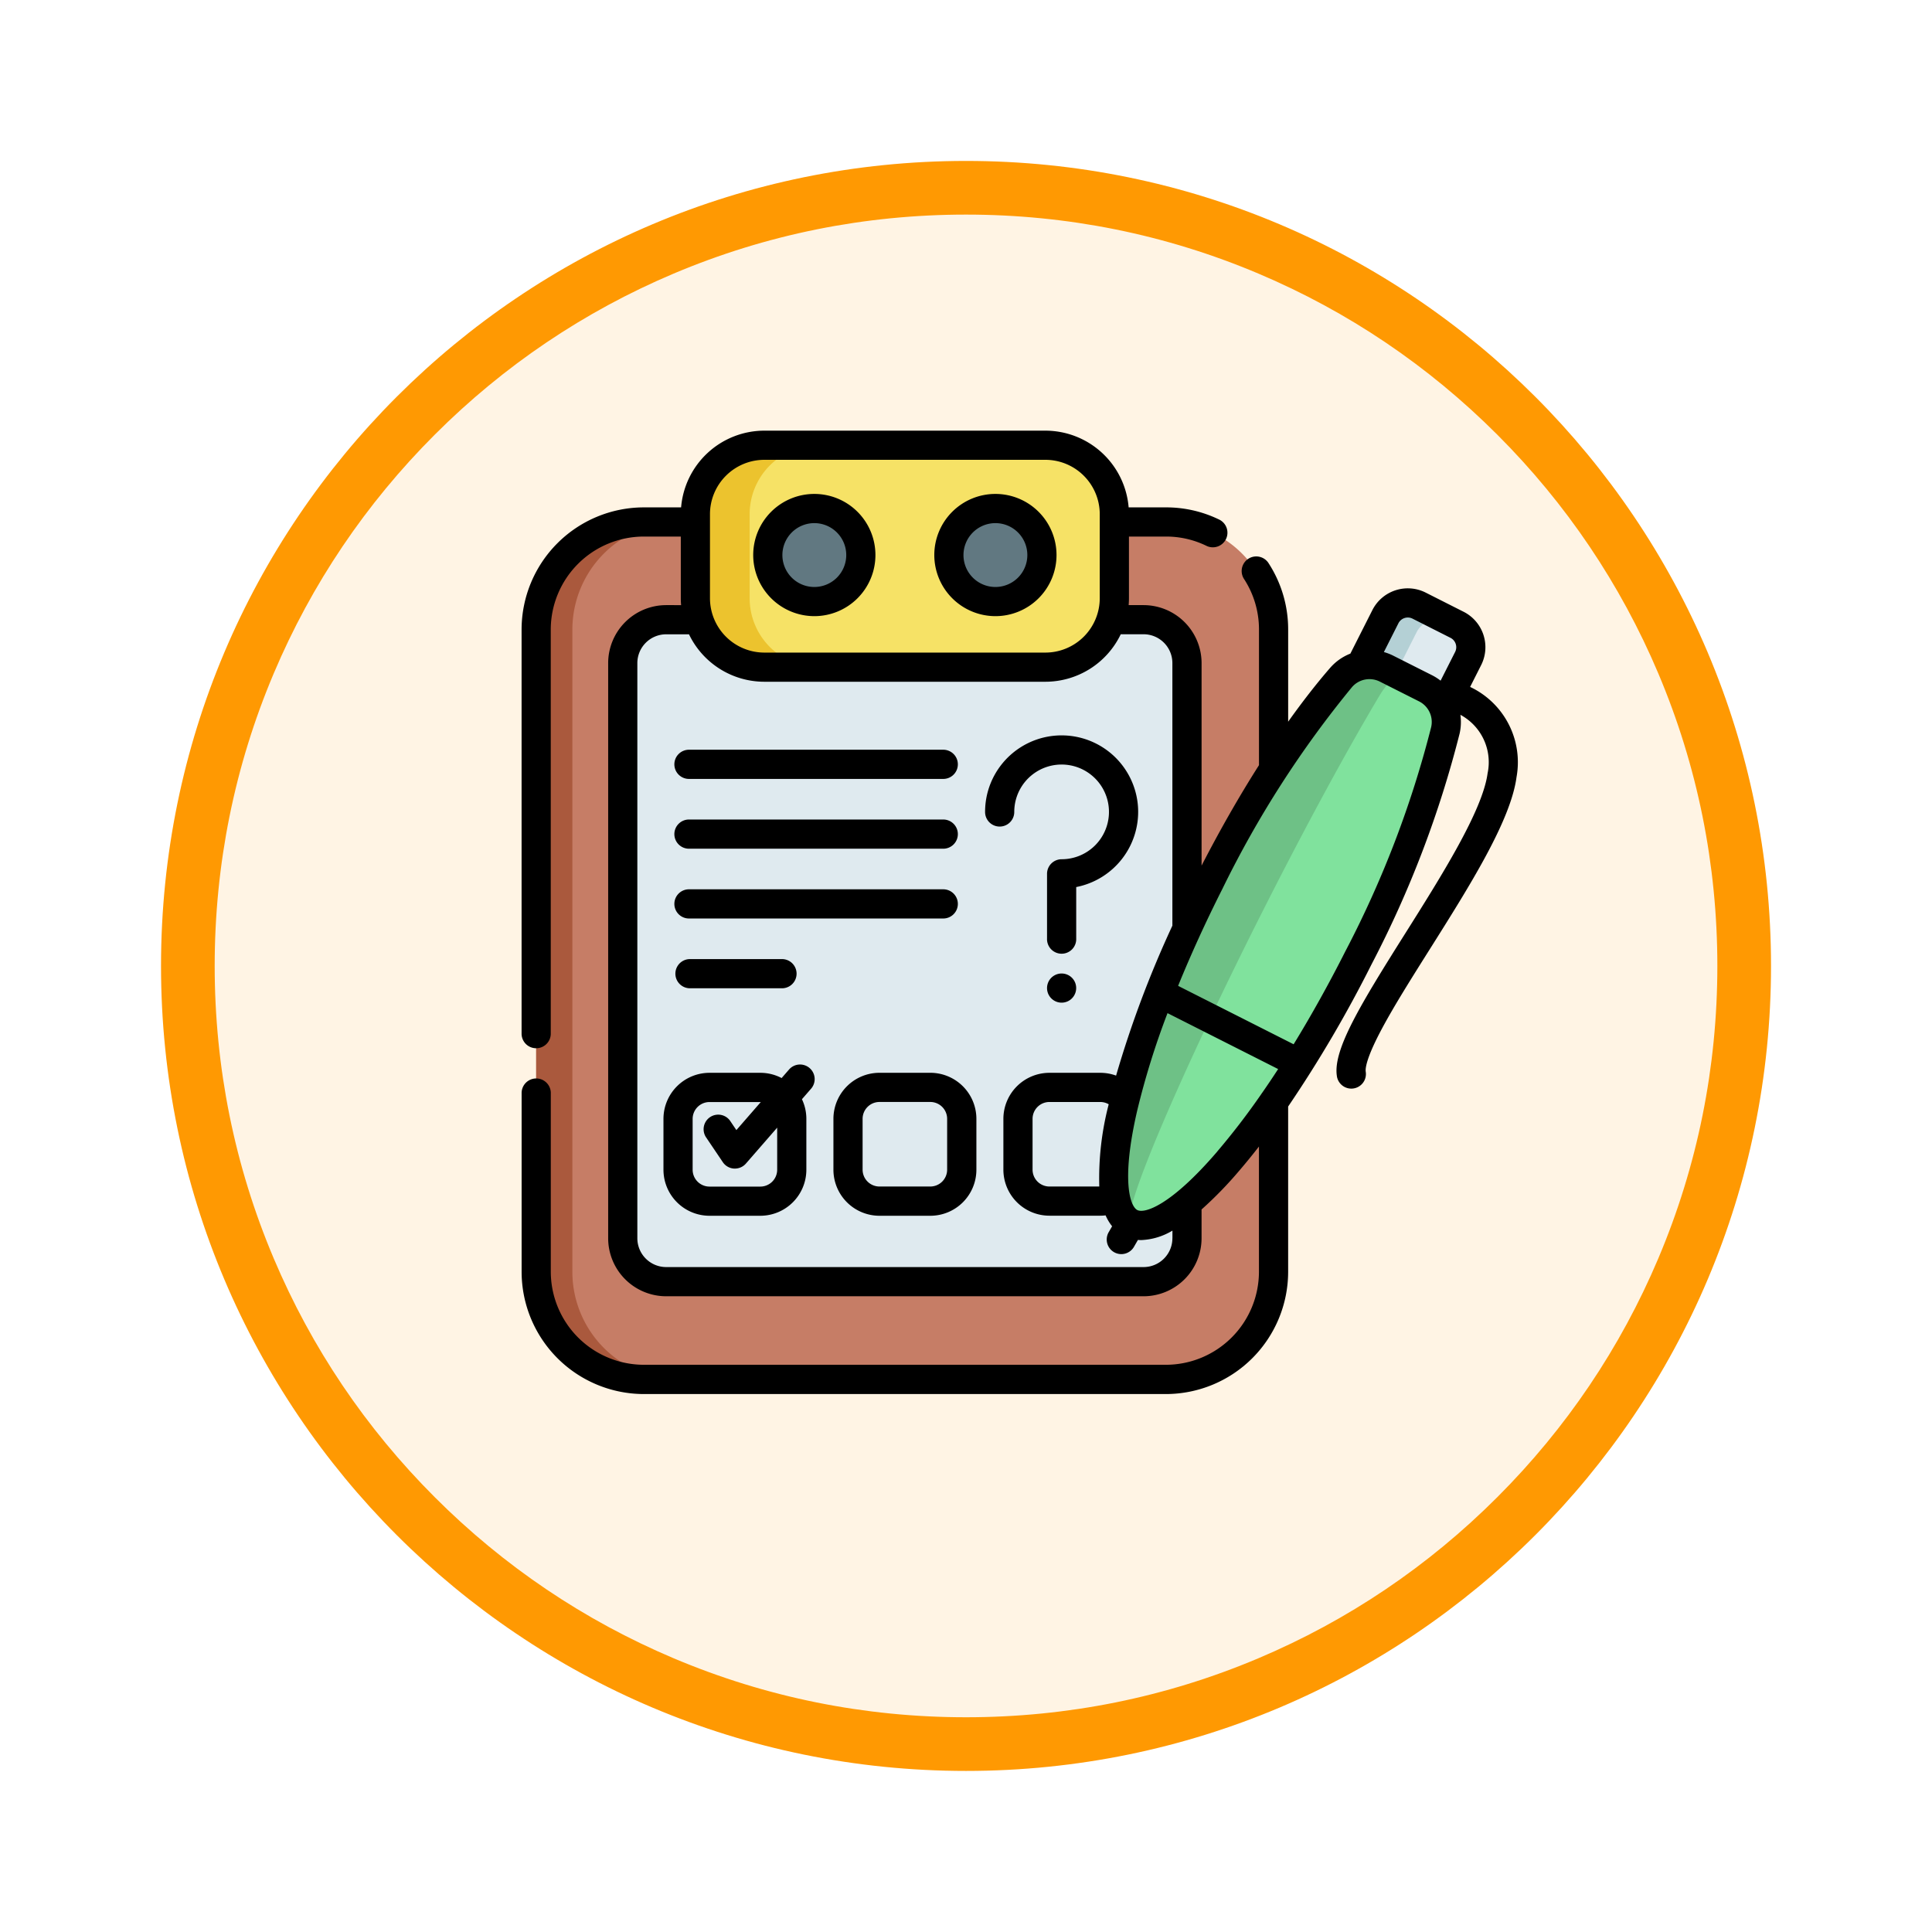 <svg xmlns="http://www.w3.org/2000/svg" xmlns:xlink="http://www.w3.org/1999/xlink" width="108" height="108" viewBox="0 0 108 108">
  <defs>
    <filter id="Fondo" x="0" y="0" width="108" height="108" filterUnits="userSpaceOnUse">
      <feOffset dy="3" input="SourceAlpha"/>
      <feGaussianBlur stdDeviation="3" result="blur"/>
      <feFlood flood-opacity="0.161"/>
      <feComposite operator="in" in2="blur"/>
      <feComposite in="SourceGraphic"/>
    </filter>
  </defs>
  <g id="Group_1144418" data-name="Group 1144418" transform="translate(-1061.999 -1546.134)">
    <g id="Group_1144251" data-name="Group 1144251" transform="translate(0 81)">
      <g transform="matrix(1, 0, 0, 1, 1062, 1465.13)" filter="url(#Fondo)">
        <g id="Fondo-2" data-name="Fondo" transform="translate(9 6)" fill="#fff4e4">
          <path d="M 45 88.5 C 39.127 88.5 33.43 87.35 28.068 85.082 C 22.889 82.891 18.236 79.755 14.241 75.759 C 10.245 71.764 7.109 67.111 4.918 61.932 C 2.65 56.57 1.5 50.873 1.5 45 C 1.5 39.127 2.65 33.43 4.918 28.068 C 7.109 22.889 10.245 18.236 14.241 14.241 C 18.236 10.245 22.889 7.109 28.068 4.918 C 33.43 2.65 39.127 1.5 45 1.5 C 50.873 1.5 56.57 2.65 61.932 4.918 C 67.111 7.109 71.764 10.245 75.759 14.241 C 79.755 18.236 82.891 22.889 85.082 28.068 C 87.35 33.43 88.5 39.127 88.5 45 C 88.5 50.873 87.35 56.57 85.082 61.932 C 82.891 67.111 79.755 71.764 75.759 75.759 C 71.764 79.755 67.111 82.891 61.932 85.082 C 56.57 87.35 50.873 88.5 45 88.5 Z" stroke="none"/>
          <path d="M 45 3 C 39.329 3 33.829 4.11 28.653 6.299 C 23.652 8.415 19.16 11.443 15.302 15.302 C 11.443 19.16 8.415 23.652 6.299 28.653 C 4.11 33.829 3 39.329 3 45 C 3 50.671 4.11 56.171 6.299 61.347 C 8.415 66.348 11.443 70.84 15.302 74.698 C 19.16 78.557 23.652 81.585 28.653 83.701 C 33.829 85.89 39.329 87 45 87 C 50.671 87 56.171 85.89 61.347 83.701 C 66.348 81.585 70.84 78.557 74.698 74.698 C 78.557 70.84 81.585 66.348 83.701 61.347 C 85.89 56.171 87 50.671 87 45 C 87 39.329 85.89 33.829 83.701 28.653 C 81.585 23.652 78.557 19.16 74.698 15.302 C 70.84 11.443 66.348 8.415 61.347 6.299 C 56.171 4.11 50.671 3 45 3 M 45 0 C 69.853 0 90 20.147 90 45 C 90 69.853 69.853 90 45 90 C 20.147 90 0 69.853 0 45 C 0 20.147 20.147 0 45 0 Z" stroke="none" fill="#ff9902"/>
        </g>
      </g>
      <g id="Group_1144250" data-name="Group 1144250" transform="translate(1091.156 1480.844)">
        <path id="Path_978788" data-name="Path 978788" d="M42.7,103.231H13.518A6.018,6.018,0,0,1,7.5,97.213v-35.9A6.018,6.018,0,0,1,13.518,55.3H42.7a6.018,6.018,0,0,1,6.018,6.018v35.9A6.018,6.018,0,0,1,42.7,103.231Z" transform="translate(-6.684 -41.83)" fill="#c67d66"/>
        <path id="Path_978789" data-name="Path 978789" d="M15.542,103.231H13.518A6.018,6.018,0,0,1,7.5,97.213v-35.9A6.017,6.017,0,0,1,13.518,55.3h2.024a6.018,6.018,0,0,0-6.018,6.017v35.9a6.018,6.018,0,0,0,6.018,6.018Z" transform="translate(-6.685 -41.83)" fill="#aa593d"/>
        <path id="Path_978790" data-name="Path 978790" d="M81.127,142.558H54.438a2.425,2.425,0,0,1-2.425-2.425V107.979a2.425,2.425,0,0,1,2.425-2.425H81.127a2.425,2.425,0,0,1,2.425,2.425v32.154A2.425,2.425,0,0,1,81.127,142.558Z" transform="translate(-46.357 -86.622)" fill="#dfeaef"/>
        <path id="Path_978791" data-name="Path 978791" d="M108.913,15.862H93.2a3.854,3.854,0,0,0-3.854,3.854v4.7A3.854,3.854,0,0,0,93.2,28.269h15.713a3.854,3.854,0,0,0,3.854-3.854v-4.7A3.854,3.854,0,0,0,108.913,15.862Z" transform="translate(-79.631 -6.683)" fill="#f6e266"/>
        <path id="Path_978792" data-name="Path 978792" d="M96.233,28.27H93.2a3.853,3.853,0,0,1-3.854-3.854v-4.7A3.854,3.854,0,0,1,93.2,15.863h3.034a3.854,3.854,0,0,0-3.854,3.854v4.7A3.854,3.854,0,0,0,96.233,28.27Z" transform="translate(-79.631 -6.684)" fill="#ecc32e"/>
        <path id="Path_978793" data-name="Path 978793" d="M435.976,102.764l1.382-2.734a1.4,1.4,0,0,0-.619-1.886l-2.121-1.072a1.4,1.4,0,0,0-1.886.619l-1.382,2.734" transform="translate(-384.446 -78.927)" fill="#dfeaef"/>
        <path id="Path_978794" data-name="Path 978794" d="M436.358,97.952a1.4,1.4,0,0,0-1.886.619l-1.382,2.734-1.739-.879,1.382-2.734a1.4,1.4,0,0,1,1.886-.619Z" transform="translate(-384.446 -78.928)" fill="#b4d0d5"/>
        <path id="Path_978795" data-name="Path 978795" d="M318,145.008c-4.726,9.348-10.424,15.984-12.726,14.82s-.336-9.686,4.39-19.034a58.386,58.386,0,0,1,7.369-11.464,2.106,2.106,0,0,1,2.541-.5l2.183,1.1a2.106,2.106,0,0,1,1.107,2.341A58.391,58.391,0,0,1,318,145.008Z" transform="translate(-271.22 -107.166)" fill="#80e29d"/>
        <path id="Path_978796" data-name="Path 978796" d="M305.273,159.828c-2.3-1.164-.336-9.686,4.39-19.034a58.416,58.416,0,0,1,7.369-11.465,2.107,2.107,0,0,1,2.541-.5l.791.4c-.236-.12-.738.36-1.217,1.165-1.767,2.965-4.065,7.183-6.461,11.923C307.959,151.669,304.64,159.508,305.273,159.828Z" transform="translate(-271.22 -107.167)" fill="#6ec186"/>
        <circle id="Ellipse_11570" data-name="Ellipse 11570" cx="2.601" cy="2.601" r="2.601" transform="translate(13.764 12.714)" fill="#617881"/>
        <circle id="Ellipse_11571" data-name="Ellipse 11571" cx="2.601" cy="2.601" r="2.601" transform="translate(23.887 12.714)" fill="#617881"/>
        <path id="Path_978797" data-name="Path 978797" d="M239.912,169.268a2.676,2.676,0,0,1,.026-.37,2.647,2.647,0,1,1,2.622,3.018.816.816,0,0,0-.816.816v3.621a.816.816,0,1,0,1.631,0v-2.882a4.285,4.285,0,0,0,3.457-4.428,4.279,4.279,0,0,0-8.51-.369,4.337,4.337,0,0,0-.041.6.815.815,0,1,0,1.631,0Z" transform="translate(-212.371 -139.594)"/>
        <path id="Path_978798" data-name="Path 978798" d="M271.708,287.935a.815.815,0,1,0-.287.981A.82.82,0,0,0,271.708,287.935Z" transform="translate(-240.767 -248.723)"/>
        <path id="Path_978799" data-name="Path 978799" d="M79.62,174.032H93.778a.816.816,0,1,0,0-1.631H79.62a.816.816,0,1,0,0,1.631Z" transform="translate(-70.235 -146.2)"/>
        <path id="Path_978800" data-name="Path 978800" d="M79.62,209.905H93.778a.816.816,0,1,0,0-1.631H79.62a.816.816,0,1,0,0,1.631Z" transform="translate(-70.235 -178.172)"/>
        <path id="Path_978801" data-name="Path 978801" d="M79.62,245.778H93.778a.816.816,0,1,0,0-1.631H79.62a.816.816,0,1,0,0,1.631Z" transform="translate(-70.235 -210.144)"/>
        <path id="Path_978802" data-name="Path 978802" d="M79.62,281.652h5.2a.816.816,0,0,0,0-1.631h-5.2a.816.816,0,0,0,0,1.631Z" transform="translate(-70.235 -242.117)"/>
        <path id="Path_978803" data-name="Path 978803" d="M165.723,338.481h-2.842a2.576,2.576,0,0,0-2.573,2.573V343.9a2.576,2.576,0,0,0,2.573,2.573h2.842A2.576,2.576,0,0,0,168.3,343.9v-2.842A2.576,2.576,0,0,0,165.723,338.481Zm.942,5.415a.943.943,0,0,1-.942.942h-2.842a.943.943,0,0,1-.942-.942v-2.842a.943.943,0,0,1,.942-.942h2.842a.943.943,0,0,1,.942.942Z" transform="translate(-142.876 -294.221)"/>
        <path id="Path_978804" data-name="Path 978804" d="M53.024,22.689l.616-1.219a2.22,2.22,0,0,0-.979-2.981L50.54,17.417a2.219,2.219,0,0,0-2.981.979L46.33,20.827a2.907,2.907,0,0,0-1.134.8c-.769.886-1.555,1.9-2.344,3.006v-5.15a6.8,6.8,0,0,0-1.113-3.738.816.816,0,0,0-1.364.895,5.168,5.168,0,0,1,.846,2.843v7.581c-1.1,1.727-2.18,3.619-3.209,5.614V21.357a3.245,3.245,0,0,0-3.241-3.24h-.836c.01-.127.017-.254.017-.384V14.284h2.067a5.137,5.137,0,0,1,2.246.509.816.816,0,1,0,.707-1.47,6.755,6.755,0,0,0-2.954-.67H33.935a4.675,4.675,0,0,0-4.653-4.289H13.57a4.675,4.675,0,0,0-4.653,4.289H6.833A6.84,6.84,0,0,0,0,19.484V42.1a.816.816,0,0,0,1.631,0V19.484a5.207,5.207,0,0,1,5.2-5.2H8.9v3.449c0,.129.007.257.017.384H8.08a3.244,3.244,0,0,0-3.24,3.24V53.511a3.245,3.245,0,0,0,3.24,3.241H34.77a3.245,3.245,0,0,0,3.241-3.241V51.9a21.677,21.677,0,0,0,2.114-2.176q.542-.631,1.094-1.342v7a5.208,5.208,0,0,1-5.2,5.2H6.833a5.208,5.208,0,0,1-5.2-5.2V45.364a.816.816,0,0,0-1.631,0v10.02a6.841,6.841,0,0,0,6.833,6.834H36.018a6.841,6.841,0,0,0,6.833-6.834V46.145a69.889,69.889,0,0,0,4.656-7.936,59.085,59.085,0,0,0,4.931-12.92,2.909,2.909,0,0,0,.042-1.041A3.006,3.006,0,0,1,54,27.52c-.279,2.087-2.585,5.748-4.62,8.977-2.492,3.955-4.009,6.453-3.809,7.914a.816.816,0,1,0,1.616-.221c-.023-.171.021-.752.938-2.456.679-1.263,1.629-2.771,2.635-4.368,2.228-3.535,4.531-7.191,4.857-9.631a4.655,4.655,0,0,0-2.594-5.046Zm-4.009-3.557a.588.588,0,0,1,.79-.259l2.121,1.072a.588.588,0,0,1,.259.79l-.812,1.605a2.939,2.939,0,0,0-.469-.3l-2.183-1.1a2.938,2.938,0,0,0-.518-.2Zm-38.484-6.1a3.042,3.042,0,0,1,3.038-3.038H29.282a3.042,3.042,0,0,1,3.038,3.038v4.7a3.042,3.042,0,0,1-3.038,3.038H13.569a3.042,3.042,0,0,1-3.038-3.038Zm25.85,40.478a1.612,1.612,0,0,1-1.61,1.61H8.08a1.612,1.612,0,0,1-1.609-1.61V21.357A1.611,1.611,0,0,1,8.08,19.748H9.358A4.675,4.675,0,0,0,13.569,22.4H29.282a4.675,4.675,0,0,0,4.212-2.655H34.77a1.612,1.612,0,0,1,1.61,1.609V36.035a59.082,59.082,0,0,0-3.147,8.382,2.58,2.58,0,0,0-.886-.156H29.506a2.576,2.576,0,0,0-2.573,2.573v2.841a2.576,2.576,0,0,0,2.573,2.573h2.841a2.566,2.566,0,0,0,.3-.018,2.629,2.629,0,0,0,.364.609l-.179.311a.816.816,0,1,0,1.413.815l.209-.362c.061.005.123.008.186.008a3.662,3.662,0,0,0,1.743-.529v.428ZM32.818,46.03a16.329,16.329,0,0,0-.524,4.587H29.506a.943.943,0,0,1-.942-.942V46.834a.943.943,0,0,1,.942-.942h2.841a.936.936,0,0,1,.473.128Zm6.071,2.632c-2.619,3.05-4.067,3.473-4.467,3.271s-.917-1.62-.014-5.537a43.771,43.771,0,0,1,1.7-5.471l6.184,3.126q-.448.69-.9,1.338a.813.813,0,0,0-.048.069,39.938,39.938,0,0,1-2.455,3.2ZM50.847,24.931a57.44,57.44,0,0,1-4.8,12.542c-.925,1.83-1.9,3.578-2.889,5.193L36.7,39.4c.714-1.755,1.543-3.574,2.468-5.405a57.444,57.444,0,0,1,7.257-11.3,1.289,1.289,0,0,1,1.557-.3l2.183,1.1A1.289,1.289,0,0,1,50.847,24.931Z" transform="translate(0)"/>
        <path id="Path_978805" data-name="Path 978805" d="M122.492,47.7a3.416,3.416,0,1,0-3.416-3.416A3.42,3.42,0,0,0,122.492,47.7Zm0-5.2a1.785,1.785,0,1,1-1.785,1.785A1.787,1.787,0,0,1,122.492,42.5Z" transform="translate(-106.128 -28.967)"/>
        <path id="Path_978806" data-name="Path 978806" d="M215.585,47.7a3.416,3.416,0,1,0-3.416-3.416A3.42,3.42,0,0,0,215.585,47.7Zm0-5.2a1.785,1.785,0,1,1-1.785,1.785A1.787,1.787,0,0,1,215.585,42.5Z" transform="translate(-189.098 -28.967)"/>
        <path id="Path_978807" data-name="Path 978807" d="M81.105,334.418a.816.816,0,0,0-1.151.08l-.415.477a2.557,2.557,0,0,0-1.191-.293H75.507a2.576,2.576,0,0,0-2.573,2.573V340.1a2.576,2.576,0,0,0,2.573,2.573h2.842a2.576,2.576,0,0,0,2.573-2.573v-2.842a2.557,2.557,0,0,0-.247-1.1l.51-.587A.816.816,0,0,0,81.105,334.418ZM79.291,340.1a.943.943,0,0,1-.942.942H75.507a.943.943,0,0,1-.942-.942v-2.842a.943.943,0,0,1,.942-.942h2.868l-1.365,1.568-.357-.529a.816.816,0,0,0-1.352.912l.951,1.41a.815.815,0,0,0,.626.358h.05a.816.816,0,0,0,.615-.28l1.748-2.008V340.1Z" transform="translate(-65.003 -290.421)"/>
      </g>
    </g>
  </g>
</svg>
